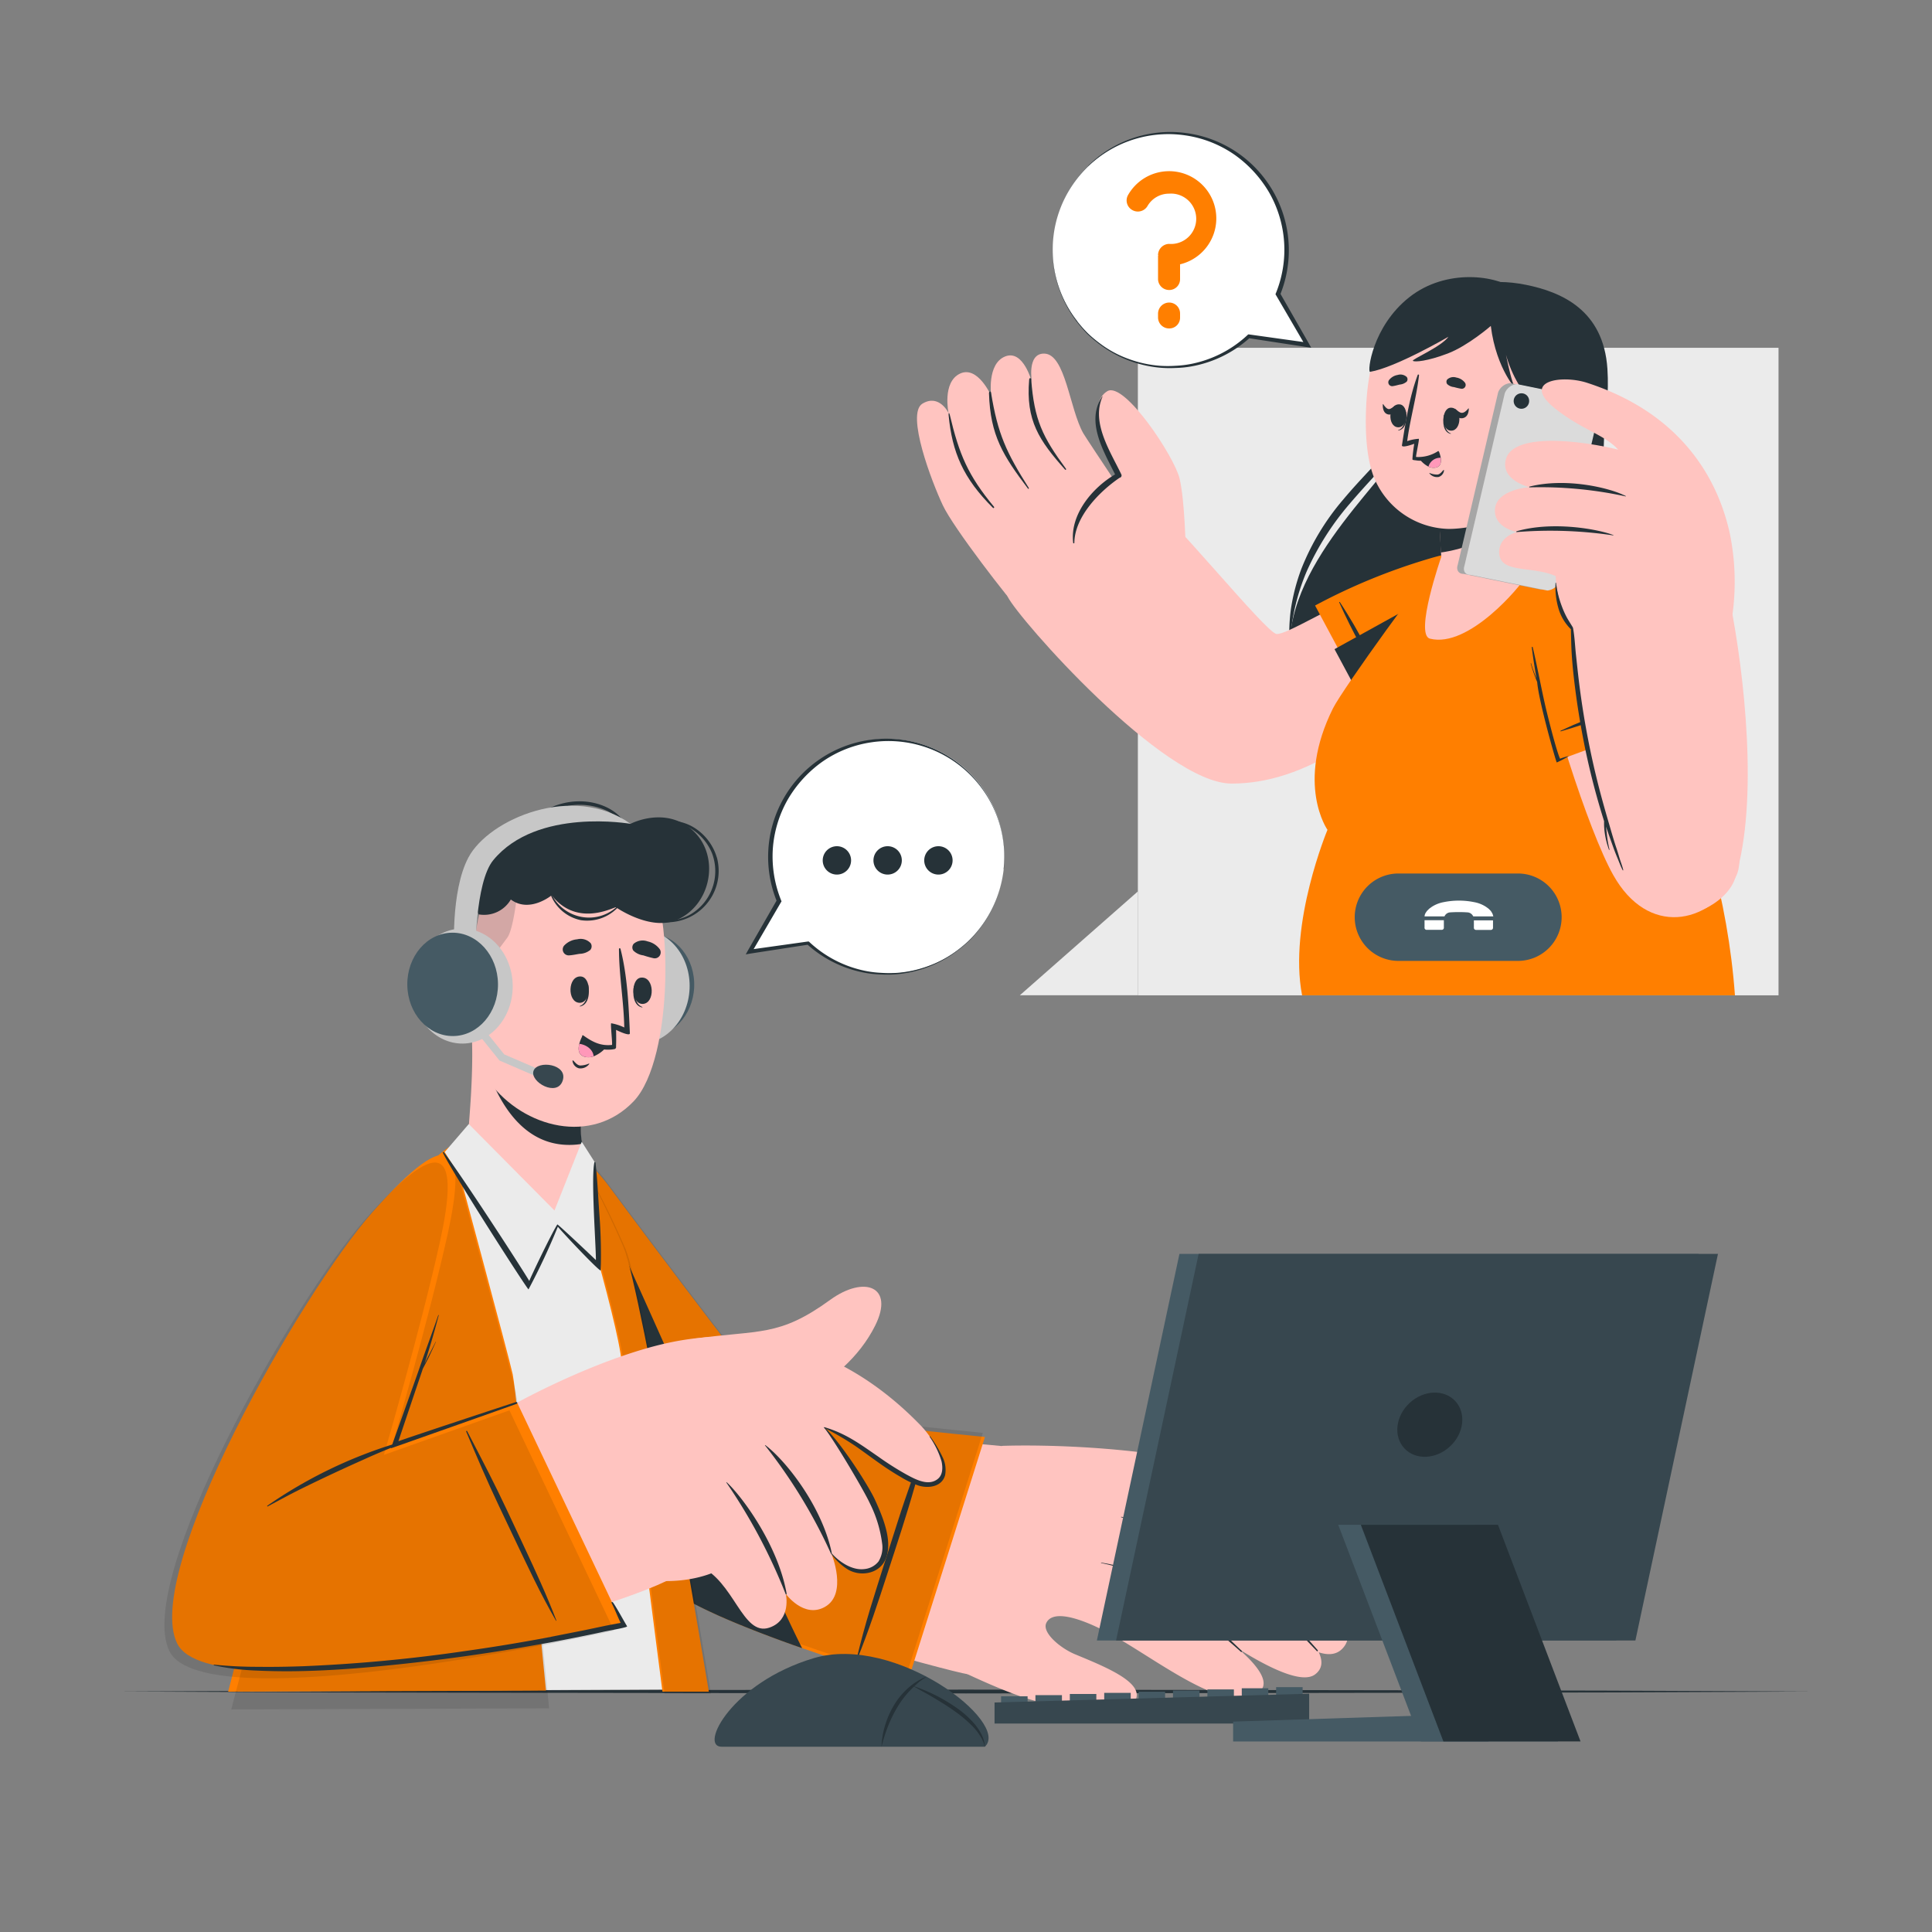 <svg width="500" height="500" xmlns="http://www.w3.org/2000/svg">

 <rect width="100%" height="100%" fill="#808080" stroke="none"/>

 <g>
  <title>Layer 1</title>
  <g id="freepik--Desk--inject-95">
   <polygon id="svg_1" fill="#263238" points="30.76 437.76 85.57 437.52 140.38 437.43 250 437.27 359.62 437.43 414.43 437.52 469.24 437.76 414.43 438.01 359.62 438.1 250 438.26 140.38 438.1 85.57 438.01 30.76 437.76"/>
  </g>
  <g id="freepik--character-2--inject-95">
   <rect id="svg_2" fill="#ebebeb" height="167.58" width="165.8" y="90.01" x="294.48"/>
   <path id="svg_3" fill="#263238" d="m370.71,79.9c5.53,-6.49 15,-8.05 24.16,-6.2s20.13,6.47 21.13,21.79c0.82,12.44 -3,24.57 -3,38.45s15.71,47.69 -9.43,64.19c-22.59,14.82 -68.36,1.21 -69.77,-29.3c-1.11,-24.18 27.57,-46.54 30.59,-56.11s0.26,-25.72 6.32,-32.82z"/>
   <path id="svg_4" fill="#263238" d="m366.58,93.55c-0.17,6.92 -1.17,13.92 -4,20.45a19.66,19.66 0 0 1 -2.85,4.59c-1.11,1.4 -2.29,2.72 -3.47,4c-2.38,2.59 -4.73,5.16 -7,7.83a71.37,71.37 0 0 0 -11.06,17.39a54.68,54.68 0 0 0 -4.39,20a47.21,47.21 0 0 1 0.31,-10.42a51.39,51.39 0 0 1 2.67,-10.16a63.31,63.31 0 0 1 10.92,-18.05c2.27,-2.71 4.68,-5.3 7.08,-7.86s4.83,-5 6.32,-8a44,44 0 0 0 3.47,-9.64a82.54,82.54 0 0 0 2,-10.13z"/>
   <path id="svg_5" fill="#263238" d="m415.37,105.94c-0.17,7.06 -0.62,14.11 -0.43,21.12a86.3,86.3 0 0 0 0.88,10.43c0.52,3.4 1.54,6.8 2.39,10.24s1.61,6.93 2.17,10.45a60.7,60.7 0 0 1 0.68,10.69a37.92,37.92 0 0 1 -2,10.55a26.81,26.81 0 0 1 -5.89,8.94a28.27,28.27 0 0 0 5,-9.24a37.63,37.63 0 0 0 1.38,-10.28a90.46,90.46 0 0 0 -3.26,-20.67c-0.8,-3.43 -1.82,-6.83 -2.31,-10.44a68.13,68.13 0 0 1 -0.54,-10.67a173.22,173.22 0 0 1 1.93,-21.12z"/>
   <path id="svg_6" fill=" rgb(255, 196, 192)" d="m379,165.31c-23,25.32 -41.77,37.48 -60.27,37.48c-17.59,0 -55.17,-42.71 -57.93,-48.34c-2.38,-4.86 28.47,-31.45 33.21,-28.14c8,5.54 33.66,37.61 36.38,37.76s12.74,-6.47 36.87,-17.77c14.66,-6.85 27.74,1.46 11.74,19.01z"/>
   <path id="svg_7" fill=" rgb(255, 196, 192)" d="m264.38,158.66c-3.38,-3.66 -17.57,-21.93 -20.38,-27.89s-9.62,-23.7 -5.27,-26.31s6.75,2.42 6.75,2.42s-1.69,-7.94 2.93,-10.17s8.1,5.72 8.1,5.72s-1.14,-8.28 3.62,-10.18s6.94,6.7 6.94,6.7s-1.4,-7.53 3.18,-7.44c5.51,0.11 6.52,14.28 10.11,20.63c0.81,1.44 18.59,28 18.59,28l-34.57,18.52z"/>
   <path id="svg_8" fill="#263238" d="m266.88,98.22c0.77,10.41 2.91,14.84 9,23.11c0.12,0.16 -0.09,0.37 -0.23,0.22c-6.73,-7.56 -10.21,-12.72 -9.3,-23.32c0.07,-0.52 0.49,-0.51 0.53,-0.01z"/>
   <path id="svg_9" fill="#263238" d="m256.48,101.61c1.74,10.75 4,15.57 9.79,24.7c0.08,0.13 -0.13,0.28 -0.22,0.16c-6.41,-8.49 -9.77,-13.72 -10.1,-24.69c-0.02,-0.5 0.45,-0.67 0.53,-0.17z"/>
   <path id="svg_10" fill="#263238" d="m245.8,107.34c2.44,10.29 4.71,15.68 11.45,23.82c0.16,0.2 -0.11,0.45 -0.28,0.27c-7.68,-7.64 -10.56,-14.35 -11.47,-24c-0.06,-0.64 0.15,-0.74 0.3,-0.09z"/>
   <path id="svg_11" fill=" rgb(255, 196, 192)" d="m306.88,142.68s-0.23,-13.09 -1.6,-18.82s-14.28,-25.19 -18.69,-22.63c-5.63,3.3 -0.37,16 3,21.9c0,0 -13,7.64 -11.23,17.58s28.52,1.97 28.52,1.97z"/>
   <path id="svg_12" fill="#263238" d="m285.34,102.64c-3,6.72 2,14.17 4.85,20.12a0.61,0.61 0 0 1 -0.44,0.89c-5.26,3.57 -11.63,10.12 -11.71,16.82a0.15,0.15 0 0 1 -0.3,0c-0.89,-7.2 4.84,-14.16 10.84,-17.69c-3,-6.07 -7.67,-13.75 -3.3,-20.2a0,0 0 0 1 0.06,0.06z"/>
   <path id="svg_13" fill="#ff7f00" d="m340.34,156.71l18.48,34.48s25.06,-24.33 29.06,-34.48s-0.31,-17.52 -18.14,-12.09a156.07,156.07 0 0 0 -29.4,12.09z"/>
   <path id="svg_14" fill="#263238" d="m362.09,184c-0.91,-1.87 -1.71,-3.8 -2.66,-5.66s-1.9,-3.7 -2.89,-5.52c-2,-3.68 -4,-7.37 -6.08,-11c-1.18,-2 -2.42,-4.06 -3.71,-6c-0.05,-0.09 -0.22,0 -0.17,0.07c3.39,7.59 7.5,14.86 11.6,22.08c1.19,2.09 2.54,4.08 3.78,6.14c0.04,0.05 0.18,-0.04 0.13,-0.11z"/>
   <path id="svg_15" fill="#263238" d="m386.88,156.71c-4,10.15 -29.06,34.48 -29.06,34.48l-12.45,-23.19l41.07,-22.71c2.36,2.46 2.33,6.63 0.44,11.42z"/>
   <path id="svg_16" fill="#ff7f00" d="m343.55,214.76s-10.16,24.32 -6.57,42.82l112.02,0c-3.64,-50.29 -28.71,-93.51 -43.52,-107.5c-11.94,-11.28 -24.51,-10.27 -33.26,-4.5c-2.06,1.37 -24.79,32.78 -27.25,37.75c-9.76,19.61 -1.42,31.43 -1.42,31.43z"/>
   <path id="svg_17" fill=" rgb(255, 196, 192)" d="m373,144.1s-7,20.13 -2.94,21.18c10.1,2.6 23.65,-13.89 24.46,-15.57c0.2,-0.43 1.1,-11.7 1.77,-20.47c0.43,-5.64 0.76,-10.25 0.76,-10.25l-24.92,8.55l0.8,15.45l0.07,1.11z"/>
   <path id="svg_18" fill="#263238" d="m372.09,127.54l0.8,15.45c5.07,-0.71 16.22,-3.46 23.36,-13.75c0.43,-5.64 0.76,-10.25 0.76,-10.25l-3.12,1l-21.8,7.55z"/>
   <path id="svg_19" fill=" rgb(255, 196, 192)" d="m353.53,105.91c-0.3,7.85 0.48,14.2 2.39,18.42a21.41,21.41 0 0 0 18.59,12.54c3,0.11 11.64,-0.68 17.89,-5.44c4.86,-3.7 7.79,-10.37 9.45,-22.1c3.8,-26.82 -8.47,-35.84 -20.56,-36.92s-26.76,6.44 -27.76,33.5z"/>
   <path id="svg_20" fill="#263238" d="m360.46,99.93c0.63,-0.09 1.21,-0.27 1.82,-0.41a3.13,3.13 0 0 0 1.79,-0.77a1,1 0 0 0 0,-1.18a2.4,2.4 0 0 0 -2.36,-0.53a3.52,3.52 0 0 0 -2.19,1.27a1,1 0 0 0 0.94,1.62z"/>
   <path id="svg_21" fill="#263238" d="m378.13,100.6a17.85,17.85 0 0 1 -1.82,-0.42a3,3 0 0 1 -1.78,-0.78a1,1 0 0 1 0,-1.18a2.39,2.39 0 0 1 2.37,-0.51a3.51,3.51 0 0 1 2.2,1.29a1,1 0 0 1 -0.97,1.6z"/>
   <path id="svg_22" fill="#263238" d="m373.71,107.36c0,-0.07 0.14,0.09 0.14,0.17c-0.15,1.83 0,4 1.63,4.66c0,0 0,0.11 0,0.1c-2.04,-0.38 -2.2,-3.22 -1.77,-4.93z"/>
   <path id="svg_23" fill="#263238" d="m375.45,105.51c3,-0.08 2.92,5.87 0.16,5.95s-2.61,-5.88 -0.16,-5.95z"/>
   <path id="svg_24" fill="#263238" d="m376.62,105.84c0.51,0.34 1,0.94 1.64,1s1.28,-0.54 1.76,-1.14c0.05,-0.06 0.1,0 0.1,0.07c0,1.14 -0.44,2.31 -1.67,2.47s-1.9,-0.88 -2.18,-2c-0.05,-0.24 0.14,-0.54 0.35,-0.4z"/>
   <path id="svg_25" fill="#263238" d="m363.86,106.58c0,-0.07 -0.14,0.09 -0.14,0.16c0,1.85 -0.19,4 -1.86,4.58c-0.05,0 -0.05,0.11 0,0.1c2.05,-0.28 2.35,-3.1 2,-4.84z"/>
   <path id="svg_26" fill="#263238" d="m362.22,104.65c-3,-0.23 -3.21,5.72 -0.46,5.93s2.94,-5.73 0.46,-5.93z"/>
   <path id="svg_27" fill="#263238" d="m361,105c-0.48,0.3 -1,0.85 -1.53,0.87s-1.11,-0.65 -1.5,-1.28c0,-0.07 -0.09,0 -0.1,0.06c-0.07,1.14 0.25,2.33 1.34,2.6s1.76,-0.71 2.07,-1.83c0.02,-0.22 -0.13,-0.54 -0.28,-0.42z"/>
   <path id="svg_28" fill="#263238" d="m373.53,121.68c-0.43,0.45 -0.85,1.06 -1.51,1.14a5.13,5.13 0 0 1 -2,-0.39a0.06,0.06 0 0 0 -0.08,0.09a2.5,2.5 0 0 0 2.38,0.92a2,2 0 0 0 1.39,-1.68a0.1,0.1 0 0 0 -0.18,-0.08z"/>
   <path id="svg_29" fill="#263238" d="m366,114.85s-0.44,2.75 -0.46,4.05c0,0.12 0.31,0.18 0.75,0.22c0,0 0,0 0.05,0a6.17,6.17 0 0 0 6,-2.18c0.09,-0.12 -0.07,-0.26 -0.19,-0.18a9.36,9.36 0 0 1 -5.67,1.5c-0.08,-0.37 0.91,-4.68 0.7,-4.7a11.08,11.08 0 0 0 -3,0.61c0.75,-5.75 2.41,-11.33 3.06,-17.06c0,-0.2 -0.27,-0.27 -0.33,-0.09c-2.16,5.72 -3.16,12.32 -4.09,18.23c-0.08,0.75 2.62,-0.18 3.18,-0.4z"/>
   <path id="svg_30" fill="#263238" d="m367.12,118.44a6.82,6.82 0 0 0 2.56,2.32a3.1,3.1 0 0 0 1.84,0.26c1.37,-0.25 1.5,-1.48 1.34,-2.55a7.75,7.75 0 0 0 -0.48,-1.66a8.82,8.82 0 0 1 -5.26,1.63z"/>
   <path id="svg_31" fill="#ff98b9" d="m369.68,120.76a3.1,3.1 0 0 0 1.84,0.26c1.37,-0.25 1.5,-1.48 1.34,-2.55a3.16,3.16 0 0 0 -3.18,2.29z"/>
   <path id="svg_32" fill="#263238" d="m401.36,106.92c-2.95,0.09 -11.32,-7.27 -12.84,-21.41c0,0 2.25,12.6 3.37,14.37s-4.68,-4.15 -6.07,-15.53c0,0 -5.9,5.14 -11.16,7.14s-8.55,2.26 -9,1.9s7.28,-3.58 9.2,-6.24c0,0 -13.73,8 -20.29,9.08c-0.76,0.12 0.52,-11.69 10.13,-19.29s22.82,-5.7 27.56,-1.9c0,0 5.18,0.27 11.42,7.32s0.85,24.46 -2.32,24.56z"/>
   <path id="svg_33" fill=" rgb(255, 196, 192)" d="m397.47,111.24s5.49,-8.73 9.42,-6.81s0.1,14.37 -4.31,16.26a4.57,4.57 0 0 1 -6.25,-2.15l1.14,-7.3z"/>
   <path id="svg_34" fill="#263238" d="m405.7,108c0.08,0 0.09,0.09 0,0.12c-3.09,1.43 -4.6,4.44 -5.62,7.53c0.89,-1.22 2.13,-1.92 3.75,-0.88c0.08,0.05 0,0.19 -0.08,0.17a2.83,2.83 0 0 0 -3,1.14a14.34,14.34 0 0 0 -1.36,2.57c-0.13,0.29 -0.65,0.17 -0.55,-0.16a0.24,0.24 0 0 1 0,-0.08c-0.28,-4.04 2.57,-9.82 6.86,-10.41z"/>
   <path id="svg_35" fill=" rgb(255, 196, 192)" d="m414.15,155.57c11.08,12.79 42.14,59.09 34.94,71.6c-6.91,12 -22.58,15.38 -31.6,-0.74c-6.49,-11.53 -17.4,-45.93 -20.11,-62.43c-2.2,-13.36 6.53,-20.26 16.77,-8.43z"/>
   <path id="svg_36" fill="#ff7f00" d="m403.8,196.56l36.72,-13.49s-20.61,-28.21 -30.1,-33.58s-17.39,-2.13 -14.49,16.28a154.92,154.92 0 0 0 7.87,30.79z"/>
   <path id="svg_37" fill="#263238" d="m434,177.83c-2,0.65 -4,1.17 -6,1.85s-3.92,1.37 -5.86,2.1c-3.93,1.46 -7.85,2.92 -11.74,4.49c-2.18,0.88 -4.36,1.83 -6.49,2.83c-0.1,0 -0.06,0.21 0,0.18c8,-2.3 15.76,-5.36 23.48,-8.41c2.24,-0.89 4.39,-2 6.6,-2.89c0.15,-0.04 0.08,-0.18 0.01,-0.15z"/>
   <path id="svg_38" fill="#263238" d="m405.87,195.7a13.44,13.44 0 0 0 -2.13,0.66c-1,-2.17 -3.37,-11.71 -3.92,-14.16c-1.1,-4.88 -2,-9.81 -3.15,-14.69c0,-0.14 -0.27,-0.1 -0.25,0c0.34,2.71 0.76,5.41 1.23,8.09c-0.5,-1.28 -1,-2.57 -1.39,-3.88a0.06,0.06 0 1 0 -0.11,0a39.75,39.75 0 0 0 1.67,4.78c0.39,5 4.94,20.89 5.07,20.83a30.07,30.07 0 0 0 3,-1.57c0.11,0.03 0.11,-0.07 -0.02,-0.06z"/>
   <path id="svg_39" fill="#a6a6a6" d="m387.71,101.57l-10.45,44.61c-0.45,1.31 0.22,2.36 1.5,2.34l19.95,4.06a3.7,3.7 0 0 0 3.14,-2.42l10.45,-44.61c0.45,-1.31 -0.22,-2.36 -1.5,-2.33l-19.95,-4.07a3.7,3.7 0 0 0 -3.14,2.42z"/>
   <path id="svg_40" fill="#dbdbdb" d="m389.42,101.82l-10.42,44.61c-0.45,1.31 0.22,2.36 1.5,2.34l19.95,4.06a3.7,3.7 0 0 0 3.14,-2.41l10.41,-44.61c0.45,-1.32 -0.22,-2.36 -1.5,-2.34l-19.94,-4.07a3.73,3.73 0 0 0 -3.14,2.42z"/>
   <path id="svg_41" fill="#263238" d="m395.74,103.74a2,2 0 1 1 -1.94,-1.95a1.95,1.95 0 0 1 1.94,1.95z"/>
   <path id="svg_42" fill=" rgb(255, 196, 192)" d="m422.82,230.47c6.49,12 23.67,5.16 26.27,-3.3c6.1,-19.85 2.32,-52.85 -1.32,-71.28c-1.17,-5.93 -41.45,0 -41.21,6.41c0.28,7.75 3.54,44.57 16.26,68.17z"/>
   <path id="svg_43" fill=" rgb(255, 196, 192)" d="m447.32,164.7a62.54,62.54 0 0 0 0.36,-26.62c-2.12,-9.59 -9.05,-29.93 -36.91,-39c-6.61,-2.16 -17.56,-0.55 -8,6.89c6.76,5.29 12.64,6.6 16,10.4c0,0 -13.68,3.7 -15.58,10.4a129.23,129.23 0 0 0 -3.73,17.88a27.37,27.37 0 0 0 3.28,1a26.59,26.59 0 0 0 3.86,16.68l40.72,2.37z"/>
   <path id="svg_44" fill=" rgb(255, 196, 192)" d="m444.19,129.25c-4.14,-3 -13,-9.38 -22.09,-12c-10.08,-3 -30.27,-5.9 -32.37,1.55c-1.54,5.47 6.07,7.28 6.07,7.28s-8.6,0.54 -8.91,5.78c-0.28,4.78 5.69,5.83 5.69,5.83s-5.16,1.22 -4.55,5.88c0.74,5.59 11.45,2.11 17.1,7.13c1.27,1.1 39.06,-21.45 39.06,-21.45z"/>
   <path id="svg_45" fill="#263238" d="m420.76,128.38c-4.36,-2.24 -15.58,-4.77 -24.8,-2.48c-0.21,0 -0.28,0.23 -0.08,0.23a103.58,103.58 0 0 1 24.86,2.34c0.05,0.02 0.07,-0.07 0.02,-0.09z"/>
   <path id="svg_46" fill="#263238" d="m417.5,138.46c-4,-1.54 -15.65,-3.64 -24.91,-1c-0.21,0.06 -0.27,0.25 -0.07,0.24a109.86,109.86 0 0 1 25,0.86a0.05,0.05 0 0 0 -0.02,-0.1z"/>
   <path id="svg_47" fill="#263238" d="m419.14,222.11c-0.3,-1 -0.59,-2 -0.91,-2.91c-0.66,-2 -1.23,-4 -1.81,-6c-1.18,-4 -2.31,-8.06 -3.3,-12.14a214.94,214.94 0 0 1 -4.49,-24.68c-0.28,-2.3 -0.52,-4.6 -0.77,-6.9s-0.33,-4.69 -0.77,-7c0,-0.12 -1.17,-1.88 -1.63,-2.75a23.41,23.41 0 0 1 -1.25,-2.8a25.9,25.9 0 0 1 -1.51,-6.08a0.07,0.07 0 0 0 -0.13,0a19.72,19.72 0 0 0 0.88,7a12.37,12.37 0 0 0 3.1,5c0,0.3 0.07,4 0.19,6.07s0.31,4.14 0.54,6.2c0.47,4.14 1.05,8.27 1.78,12.38a188.11,188.11 0 0 0 5.94,24.57c0,0.13 0.09,0.26 0.13,0.39c0,0.3 0,0.6 0,0.9a18.12,18.12 0 0 0 0.18,2.21a20.86,20.86 0 0 0 1.07,4.27a0.08,0.08 0 1 0 0.15,0a28.43,28.43 0 0 1 -0.72,-4.4l-0.18,-1.52c0.55,1.62 1.13,3.24 1.7,4.85c0.4,1.12 0.81,2.21 1.27,3.3s0.82,2.15 1.36,3.16c0,0.08 0.16,0 0.14,-0.06c-0.25,-1.07 -0.65,-2.05 -0.96,-3.06z"/>
   <polygon id="svg_48" fill="#ebebeb" points="294.48 257.58 294.48 230.7 263.93 257.58 294.48 257.58"/>
  </g>
  <g id="freepik--character-1--inject-95">
   <path id="svg_49" fill=" rgb(255, 196, 192)" d="m137.47,314.57c8.8,38.29 27,84.19 34.77,91.64c9.83,9.42 74.86,26.7 78.1,27.05c8,0.81 24.13,-57 15.57,-58.25c-13,-1.88 -60.36,-4.45 -63.19,-7.36s-22.93,-28.25 -43.47,-56.72c-14.18,-19.67 -27.25,-20.12 -21.78,3.64z"/>
   <path id="svg_50" fill=" rgb(255, 196, 192)" d="m243.9,430.14c0.95,0.48 14.54,7.32 22.94,9.75c6.27,1.82 24.45,6.57 27.14,-0.14c1.84,-4.56 -8.53,-8.61 -15.79,-11.64c-3.83,-1.6 -8.55,-5.6 -7.42,-8.06c2,-4.3 11.83,0 18.31,3.78c12.53,7.28 29.22,20.39 36.87,14c2.89,-2.4 -0.47,-6.78 -5.38,-11.07c8,5 16.48,9.1 19.79,6.56c1.91,-1.45 2,-3.44 0.94,-5.7c2.46,0.8 4.63,0.64 6.15,-1c2.59,-2.72 1.33,-6.72 -1.51,-10.83a3.08,3.08 0 0 0 2.36,-1.54c5.49,-8.37 -22,-32.4 -31.49,-34.65c-27.95,-6.65 -57.41,-5.41 -57.41,-5.41c-10.98,8.81 -15.53,55.93 -15.5,55.95z"/>
   <path id="svg_51" fill="#263238" d="m285,404.41a47.46,47.46 0 0 1 18.65,7.17c7.09,4.68 11.79,10.16 17.73,15.67a0.17,0.17 0 0 1 -0.22,0.25c-2.83,-2.62 -14.57,-12.48 -17.6,-14.72a45.26,45.26 0 0 0 -18.56,-8.26c-0.09,-0.01 -0.07,-0.13 0,-0.11z"/>
   <path id="svg_52" fill="#263238" d="m290.21,392.54c7.35,2 14.88,4 21.7,7.52c7.46,3.8 13.3,10 19,16q5.18,5.37 10.11,11c0.13,0.16 -0.08,0.41 -0.22,0.25q-8.74,-9.24 -18,-18a59.82,59.82 0 0 0 -19.8,-12.48c-4.2,-1.61 -8.52,-2.88 -12.84,-4.16c-0.06,-0.02 -0.03,-0.15 0.05,-0.13z"/>
   <path id="svg_53" fill="#263238" d="m298.06,382.17c7.14,1.47 13.37,2.72 19.69,6.54c8.37,5.07 16.45,13.6 19.28,16.63c3.13,3.34 6.15,6.78 9.11,10.27c0.12,0.14 -0.12,0.36 -0.25,0.22a237,237 0 0 0 -21.77,-21.57a47.42,47.42 0 0 0 -12.18,-7.92a84.61,84.61 0 0 0 -13.89,-4.12s-0.05,-0.06 0.01,-0.05z"/>
   <path id="svg_54" fill="#ff7f00" d="m254.9,371.89l-20,63.36s-54.15,-15.46 -64,-26.13s-28.16,-65.77 -33.53,-92.48s8.13,-26 20.54,-9.21s43.31,57.65 45,58.54s51.99,5.92 51.99,5.92z"/>
   <path id="svg_55" opacity="0.1" d="m254.368,370.826l-20,63.36s-54.15,-15.46 -64,-26.13s-28.16,-65.77 -33.53,-92.48s8.13,-26 20.54,-9.21s43.31,57.65 45,58.54s51.99,5.92 51.99,5.92z"/>
   <path id="svg_56" fill="#263238" d="m229.7,407.1c2.43,-7.47 4.91,-14.92 7.05,-22.48c1.22,-4.29 2.46,-8.59 3.64,-12.89c0.05,-0.17 -0.22,-0.26 -0.28,-0.1c-2.73,7.4 -5.45,14.83 -7.84,22.35s-4.82,15 -7.1,22.47c-1.29,4.28 -2.46,8.58 -3.49,12.93c0,0.08 0.12,0.13 0.15,0.05c2.98,-7.31 5.43,-14.81 7.87,-22.33z"/>
   <path id="svg_57" fill="#263238" d="m207.59,426.54l-2.4,-0.84c-4.51,-1.61 -9.11,-3.34 -13.44,-5.11c-0.56,-0.22 -1.11,-0.45 -1.65,-0.68c-0.87,-0.36 -1.74,-0.73 -2.58,-1.1l-1.26,-0.55l-0.45,-0.2l-1.3,-0.6c-1.72,-0.79 -3.35,-1.58 -4.87,-2.38l-1,-0.56a37.67,37.67 0 0 1 -6.68,-4.39c-0.19,-0.17 -0.38,-0.34 -0.55,-0.51s-0.35,-0.34 -0.5,-0.5c-9.9,-10.67 -28.16,-65.77 -33.53,-92.48l-0.18,-0.92l0,-0.2c-0.36,-2 -0.68,-4.54 -0.94,-7.26l0,0c-0.75,-13.29 5.54,-15.46 13.31,-9.62c19.37,41.57 49.04,110.26 58.02,127.9z"/>
   <path id="svg_58" fill="#ebebeb" d="m179.5,437.18l-118,0.62c0.1,-2.54 16.9,-76.84 30.26,-104.26c17.13,-35.16 26,-38 31.23,-39.88c6.75,-2.42 18.77,-1.22 21.62,0.13c3.24,1.51 13.54,19.49 17.23,32.68c7.38,26.53 19.32,109.09 17.66,110.71z"/>
   <path id="svg_59" fill="#ff7f00" d="m116.94,296.44s15,55.55 15.75,59.24c1.13,5.36 8.61,81.84 8.61,81.84l-82.25,0.28s17.95,-70.8 31.31,-101.8c14.58,-34 26.58,-39.56 26.58,-39.56z"/>
   <g id="svg_60" opacity="0.1">
    <path id="svg_61" d="m117.749,301.036s15,55.55 15.75,59.24c1.13,5.36 8.61,81.84 8.61,81.84l-82.25,0.28s17.95,-70.8 31.31,-101.8c14.58,-34 26.58,-39.56 26.58,-39.56z"/>
   </g>
   <path id="svg_62" fill="#ff7f00" d="m145.69,294.65c0.44,1.77 14.27,46.9 15.23,58.15c1.07,12.48 10.53,85 10.53,85l12,0s-17.37,-104.19 -22.14,-115.2c-9.76,-22.47 -15.62,-27.95 -15.62,-27.95z"/>
   <path id="svg_63" opacity="0.1" d="m146.222,295.182c0.44,1.77 14.27,46.9 15.23,58.15c1.07,12.48 10.53,85 10.53,85l12,0s-17.37,-104.19 -22.14,-115.2c-9.76,-22.47 -15.62,-27.95 -15.62,-27.95z"/>
   <path id="svg_64" fill=" rgb(255, 196, 192)" d="m101.41,309.43c-19.76,21.17 -67.8,101.49 -52.56,116.14s99.85,-5.07 123.61,-16.4c7.07,-3.36 -19.79,-47.44 -28.1,-48.47c-6.92,-0.85 -42.28,15.32 -43.31,13.29c-1.15,-2.3 4.47,-19.27 13,-50c9.79,-35.42 -3.9,-23.92 -12.64,-14.56z"/>
   <path id="svg_65" fill=" rgb(255, 196, 192)" d="m179.48,346.48c17.18,-2.4 22,-0.37 35.39,-10.09c8.81,-6.38 16.67,-3.49 11.64,6.64c-8.22,16.58 -29.74,24.32 -38,24.86l-9.03,-21.41z"/>
   <path id="svg_66" fill=" rgb(255, 196, 192)" d="m133.84,363s19.31,-10.72 37.37,-15.08c12.48,-3 40.38,-6.55 67.08,21c6.33,6.53 10.72,20.33 -3.49,13.42c-10.1,-4.91 -15,-11.07 -21.41,-12.86c0,0 3.5,18.21 -3.29,24.3a167.87,167.87 0 0 1 -18.87,14.64a34.48,34.48 0 0 1 -3.06,-3.28s-6.88,5.09 -19.82,3.85l-34.51,-45.99z"/>
   <path id="svg_67" fill=" rgb(255, 196, 192)" d="m183.59,347c6,3.11 18.51,9.92 26.83,19.06c9.25,10.16 24.32,32.2 16.75,39c-5.54,4.95 -12,-3 -12,-3s4.31,10.43 -1.68,13.8c-5.45,3.08 -10.11,-3.34 -10.11,-3.34s1.53,6.77 -4.3,8.72c-7,2.34 -9.06,-12.24 -18.21,-16c-2.09,-0.9 2.72,-58.24 2.72,-58.24z"/>
   <path id="svg_68" fill="#263238" d="m198.07,374c5.13,3.85 14.55,15.58 17.15,27.73c0.06,0.28 -0.11,0.47 -0.22,0.23a134.87,134.87 0 0 0 -17,-27.87c-0.08,-0.09 0,-0.09 0.07,-0.09z"/>
   <path id="svg_69" fill="#263238" d="m188.09,383.63c4.09,3.78 13.26,16.3 15.47,28.71c0.05,0.28 -0.14,0.46 -0.23,0.21a144.57,144.57 0 0 0 -15.33,-28.84c-0.06,-0.06 0,-0.13 0.09,-0.08z"/>
   <path id="svg_70" fill="#263238" d="m213.39,369.36c5.6,1.65 9.24,4.4 14,7.68a76.93,76.93 0 0 0 7.21,4.57c2.28,1.23 5.65,3.09 8.07,1.16c1.36,-1.07 1.34,-3 1,-4.57a22.47,22.47 0 0 0 -3.08,-6.37c0,-0.08 0.07,-0.17 0.13,-0.1a32.51,32.51 0 0 1 3.36,5.68a7.46,7.46 0 0 1 0.51,4.37c-0.83,3.08 -4.47,3.49 -7,2.64a24.8,24.8 0 0 1 -4.4,-2.13c-1.36,-0.78 -2.68,-1.62 -4,-2.5c-2.66,-1.8 -5.21,-3.75 -7.85,-5.58a72.64,72.64 0 0 0 -8,-4.66a0.1,0.1 0 0 1 0.05,-0.19z"/>
   <path id="svg_71" fill="#263238" d="m225.12,389.06c-1.45,-3.19 -9.3,-16.49 -11.84,-19.57a0.08,0.08 0 0 1 0.11,-0.11c4.37,4.14 11.38,15.13 13,18.65s3.48,7.93 3.48,11.8c0,5.85 -3.88,7 -5.31,7.25a7.56,7.56 0 0 1 -5,-0.82a15.22,15.22 0 0 1 -4.52,-4.24c-0.06,-0.08 0.05,-0.19 0.12,-0.11c2,2.31 5.4,4.58 8.57,4.16a5.28,5.28 0 0 0 3.62,-1.95a6.91,6.91 0 0 0 0.94,-4.71a32.34,32.34 0 0 0 -3.17,-10.35z"/>
   <path id="svg_72" fill="#ff7f00" d="m133.84,363l27.08,57s-105.92,23.78 -115.06,5.34s32,-90.6 50.53,-111.62c21.49,-24.36 24.23,-16.07 19.5,5.52c-5,22.6 -14.53,55.28 -14.53,55.28l32.48,-11.52z"/>
   <path id="svg_73" opacity="0.1" d="m131.84,365l27.08,57s-105.92,23.78 -115.06,5.34s32,-90.6 50.53,-111.62c21.49,-24.36 24.23,-16.07 19.5,5.52c-5,22.6 -14.53,55.28 -14.53,55.28l32.48,-11.52z"/>
   <path id="svg_74" fill="#263238" d="m69.17,389.69a119.49,119.49 0 0 1 31.83,-15.69c3.21,-1 6.45,-1.95 9.69,-2.88c0.1,0 0.14,0.13 0,0.16a152.63,152.63 0 0 0 -16.59,6.46q-8.09,3.6 -16,7.49c-3,1.47 -5.92,3.08 -8.86,4.65a0.12,0.12 0 0 1 -0.07,-0.19z"/>
   <path id="svg_75" fill="#263238" d="m133.56,362.85c-0.53,0.14 -29.5,9.71 -30.45,10.15c0.12,-0.44 5.32,-15.84 6.1,-18.1c0.07,-0.22 0.14,-0.45 0.22,-0.67c0.52,-1 1.06,-2 1.55,-3c0.62,-1.31 1.24,-2.64 1.85,-4a0,0 0 0 0 -0.06,0l-2,3.87c-0.31,0.59 -0.6,1.2 -0.89,1.81c0.51,-1.59 1,-3.19 1.49,-4.8c0.78,-2.55 1.48,-5.13 2.17,-7.71c0,-0.09 -0.1,-0.11 -0.13,0c-1.54,4.49 -3.22,8.93 -4.77,13.42s-7.51,21 -7.46,21s31.9,-11.26 32.52,-11.51a0.21,0.21 0 0 0 -0.14,-0.46z"/>
   <path id="svg_76" fill="#263238" d="m135.51,400c-3,-6.35 -5.91,-12.74 -9.12,-19c-1.83,-3.55 -3.64,-7.11 -5.5,-10.64c-0.07,-0.13 -0.31,0 -0.25,0.11c2.74,6.5 5.5,13 8.54,19.39s6,12.7 9.09,19q2.64,5.37 5.61,10.57c0,0.07 0.16,0 0.13,0c-2.52,-6.62 -5.49,-13.01 -8.5,-19.43z"/>
   <path id="svg_77" fill="#263238" d="m162.29,420.88c-1.06,-1.76 -2.4,-4.28 -3.53,-6c-0.3,-0.45 -0.65,-0.36 -0.41,0.11c0.81,1.6 1.48,3.39 2.27,5c-1.48,0.3 -3,0.56 -4.46,0.87c-1.72,0.36 -3.43,0.73 -5.15,1.08q-5.06,1 -10.12,2q-10.26,1.91 -20.6,3.36a403.92,403.92 0 0 1 -41.66,3.91c-3.9,0.14 -7.81,0.21 -11.71,0.16a112.81,112.81 0 0 1 -11.52,-0.56c-0.11,0 -0.13,0.17 0,0.19a63.91,63.91 0 0 0 10,1.3c3.53,0.17 7.07,0.25 10.61,0.21c7,-0.08 14.07,-0.54 21.08,-1.18c13.9,-1.28 27.76,-3.16 41.5,-5.59q5.78,-1 11.53,-2.17c1.94,-0.39 3.87,-0.78 5.8,-1.21s6.55,-1.18 6.37,-1.48z"/>
   <path id="svg_78" fill=" rgb(255, 196, 192)" d="m145.71,315.38c-7,1.93 -19.53,-8.42 -24.65,-17c-0.35,-0.59 0.34,-6.95 0.81,-14.72c0.27,-4.71 0.45,-10 0.27,-14.78c0,-1 30.43,6.22 30.43,6.22s-2.6,10.18 -2.24,18.56a11,11 0 0 0 0.28,2a2.29,2.29 0 0 1 0.06,0.32c0.75,3.71 1.81,17.53 -4.96,19.4z"/>
   <path id="svg_79" fill="#263238" d="m124,269c1.7,8.08 7.48,27.53 23.58,27.3a19.14,19.14 0 0 0 3.08,-0.28a1.44,1.44 0 0 0 0,-0.33a13,13 0 0 1 -0.29,-2c-0.35,-8.39 2.24,-18.58 2.24,-18.58s-22.02,-5.2 -28.61,-6.11z"/>
   <path id="svg_80" fill="#455a64" d="m156.2,254.45c-0.34,7.38 4.64,13.6 11.12,13.9s12,-5.46 12.33,-12.84s-4.65,-13.6 -11.12,-13.89s-12,5.45 -12.33,12.83z"/>
   <ellipse id="svg_81" transform="rotate(-87.41 -97.14 409.04)" fill="#c7c7c7" ry="13.06" rx="14.88" cy="664.38" cx="68.28"/>
   <path id="svg_82" fill=" rgb(255, 196, 192)" d="m126.11,230.59c-5.24,9.88 -5.57,41.29 0.59,49.51c8.93,11.9 26.48,16.27 37.3,4.9c10.53,-11.06 10.23,-52 3.08,-59.77c-10.51,-11.47 -33.23,-9.23 -40.97,5.36z"/>
   <path id="svg_83" fill="#263238" d="m152.23,254.87c0,-0.08 -0.17,0.11 -0.16,0.2c0.11,2.11 -0.11,4.55 -2,5.29c-0.06,0 -0.05,0.13 0,0.12c2.34,-0.38 2.6,-3.62 2.16,-5.61z"/>
   <path id="svg_84" fill="#263238" d="m150.29,252.71c-3.41,-0.18 -3.52,6.65 -0.37,6.81s3.23,-6.66 0.37,-6.81z"/>
   <path id="svg_85" fill="#263238" d="m164.07,255.13c0,-0.08 0.16,0.11 0.16,0.19c-0.1,2.12 0.14,4.56 2,5.29c0.06,0 0,0.13 0,0.12c-2.31,-0.37 -2.6,-3.61 -2.16,-5.6z"/>
   <path id="svg_86" fill="#263238" d="m166,253c3.4,-0.21 3.56,6.62 0.4,6.81s-3.26,-6.69 -0.4,-6.81z"/>
   <path id="svg_87" fill="#263238" d="m147.23,247.25c1,-0.05 1.83,-0.26 2.78,-0.4a4.52,4.52 0 0 0 2.75,-1a1.44,1.44 0 0 0 0.1,-1.76a3.57,3.57 0 0 0 -3.47,-1a5.22,5.22 0 0 0 -3.41,1.65a1.54,1.54 0 0 0 1.25,2.51z"/>
   <path id="svg_88" fill="#263238" d="m169.21,248a25.76,25.76 0 0 1 -2.7,-0.75a4.51,4.51 0 0 1 -2.61,-1.25a1.44,1.44 0 0 1 0.11,-1.76a3.6,3.6 0 0 1 3.58,-0.61a5.27,5.27 0 0 1 3.18,2.06a1.54,1.54 0 0 1 -1.56,2.31z"/>
   <path id="svg_89" fill="#263238" d="m148.37,274.48c0.5,0.5 1,1.19 1.76,1.27a5.68,5.68 0 0 0 2.28,-0.5a0.08,0.08 0 0 1 0.09,0.11a2.83,2.83 0 0 1 -2.7,1.11a2.27,2.27 0 0 1 -1.64,-1.9c-0.03,-0.12 0.13,-0.17 0.21,-0.09z"/>
   <path id="svg_90" fill="#263238" d="m150.7,268.18a7.19,7.19 0 0 0 4.75,3.28a9,9 0 0 0 2.59,0.17a4,4 0 0 0 0.5,-0.05l0.46,-0.07a0.53,0.53 0 0 0 0.44,-0.46l0,0a1.62,1.62 0 0 0 0,-0.22l0,0l0,-0.19c0.07,-1.63 0,-4.11 0,-4.11c0.59,0.31 3.61,1.73 3.57,0.88c-0.3,-7.06 -0.64,-14.9 -2.43,-21.85a0.2,0.2 0 0 0 -0.39,0c0,6.79 1.24,13.53 1.37,20.35a12.86,12.86 0 0 0 -3.38,-1.09c-0.23,0.07 0.31,4.79 0.22,5.52a0.45,0.45 0 0 1 0,0.08c-2.75,0.3 -4.8,-0.56 -7.42,-2.44c-0.24,-0.11 -0.41,0.02 -0.28,0.2z"/>
   <path id="svg_91" fill="#263238" d="m157.09,270.78a8.49,8.49 0 0 1 -3.46,2.6a3.87,3.87 0 0 1 -2.34,0.11c-1.68,-0.48 -1.7,-2 -1.37,-3.35a9.21,9.21 0 0 1 0.79,-2a11.08,11.08 0 0 0 6.38,2.64z"/>
   <path id="svg_92" fill="#ff98b9" d="m153.63,273.38a3.87,3.87 0 0 1 -2.34,0.11c-1.68,-0.48 -1.7,-2 -1.37,-3.35c1.81,0.22 3.58,1.48 3.71,3.24z"/>
   <path id="svg_93" opacity="0.2" fill="#263238" d="m122.18,252.77c2.06,-0.33 7,-7.3 9.09,-10.07s3.3,-17.62 3.49,-21a22.25,22.25 0 0 0 -8.66,8.86c-2.34,4.44 -3.69,13.17 -3.92,22.21z"/>
   <path id="svg_94" fill="#263238" d="m160.31,234a10.64,10.64 0 0 1 -9.82,3.29a10.84,10.84 0 0 1 -8.14,-6.73c0,-0.11 -0.2,-0.05 -0.16,0.05a10.72,10.72 0 0 0 8.13,7.53a10.94,10.94 0 0 0 10.19,-4a0.13,0.13 0 0 0 -0.2,-0.14z"/>
   <path id="svg_95" fill="#263238" d="m150.15,207.38c-6.17,-0.06 -11.93,3.17 -14.32,7.29a11.94,11.94 0 0 0 -1.4,7.74c0,0.11 0.23,0.09 0.22,0a13.09,13.09 0 0 1 6.55,-11.63a16.89,16.89 0 0 1 15,-1.32a10.6,10.6 0 0 1 5.58,4.78c0.12,0.23 0.58,0.1 0.49,-0.13c-1.56,-3.92 -6.55,-6.68 -12.12,-6.73z"/>
   <path id="svg_96" fill="#263238" d="m185.5,221.87a13.63,13.63 0 0 0 -5.56,-7.49c-3.71,-2.46 -8,-2.25 -12.24,-1.95a0.09,0.09 0 0 0 0,0.18c3.62,-0.24 7.31,-0.28 10.57,1.53a13.34,13.34 0 0 1 6,6.69a13,13 0 0 1 -5.9,16a13.24,13.24 0 0 1 -10.46,0.73c-0.14,-0.05 -0.24,0.14 -0.11,0.2a13.31,13.31 0 0 0 17.72,-15.89l-0.02,0z"/>
   <path id="svg_97" fill="#263238" d="m123.88,236.64s-5.46,-11.23 -0.34,-17.43c2.9,-3.51 12.08,-2.71 12.08,-2.71s3.15,-5.17 10.83,-6.64s16.74,3.34 16.74,3.34s7.46,-3.91 14.16,0.25c9.35,5.8 7.63,20.29 -2.15,24.61c-6.86,3 -15.8,-3.26 -15.8,-3.26c-0.89,0.09 -10.11,5.19 -16.63,-3.1c0,0 -5.72,4.72 -10.57,1.09a8,8 0 0 1 -8.32,3.85z"/>
   <path id="svg_98" fill=" rgb(255, 196, 192)" d="m127.81,256.57s-5.19,-11 -10.08,-9.36s-2.18,16.86 2.72,19.72a5.42,5.42 0 0 0 7.65,-1.63l-0.29,-8.73z"/>
   <path id="svg_99" fill="#263238" d="m118.61,251.54c-0.08,0 -0.12,0.1 0,0.14c3.42,2.12 4.77,5.87 5.51,9.64c-0.85,-1.55 -2.22,-2.55 -4.26,-1.57a0.12,0.12 0 0 0 0.06,0.22a3.35,3.35 0 0 1 3.42,1.77a16.43,16.43 0 0 1 1.22,3.22c0.12,0.36 0.74,0.28 0.68,-0.12a0.29,0.29 0 0 0 0,-0.09c0.84,-4.67 -1.67,-11.86 -6.63,-13.21z"/>
   <polygon id="svg_100" fill="#c7c7c7" points="139.12 278.72 129.27 274.47 121.35 264.61 122.87 263.38 130.49 272.87 139.9 276.93 139.12 278.72"/>
   <path id="svg_101" fill="#37474f" d="m138.07,277.15c1,-2.87 9,-1.81 7.55,2.53s-8.52,0.32 -7.55,-2.53z"/>
   <path id="svg_102" fill="#c7c7c7" d="m117.58,246.91s-1.07,-16.13 3.65,-25c5.26,-9.91 27.06,-19.34 42,-8.69c0,0 -24.27,-4.34 -35.58,9.4c-4.76,5.78 -4.64,24.74 -4.64,24.74l-5.43,-0.45z"/>
   <ellipse id="svg_103" transform="rotate(-0.57 -2.53 1.2)" fill="#c7c7c7" ry="14.88" rx="13.06" cy="256.4" cx="117.1"/>
   <path id="svg_104" fill="#455a64" d="m128.88,254.64c0.07,7.39 -5.12,13.43 -11.6,13.49s-11.8,-5.87 -11.87,-13.26s5.12,-13.43 11.6,-13.49s11.8,5.87 11.87,13.26z"/>
   <path id="svg_105" fill="#ebebeb" d="m150.55,295.48l-7.05,17.8l-22.18,-22.38l-6.22,7.24s21.75,35.61 21.88,34l7.25,-15.35l10.62,10.61l-1,-26.74l-3.3,-5.18z"/>
   <path id="svg_106" fill="#263238" d="m155.11,314.15c-0.31,-4.41 -0.49,-8.86 -1,-13.25c0,-0.15 -0.26,-0.22 -0.3,0c-0.86,4.27 0.41,21.12 0.41,25.17l-0.05,0c-0.44,-0.46 -9.84,-9.33 -9.93,-9.19c-1.57,2.44 -6.9,13.61 -7.26,14.63c-3.44,-5.66 -18,-27.95 -22.1,-33.3a0.15,0.15 0 0 0 -0.26,0.15c3,6 21.9,35.41 22.16,35.33a174.62,174.62 0 0 0 7.59,-16.22c1.59,1.93 11.07,11.95 11.1,11.29a138,138 0 0 0 -0.36,-14.61z"/>
  </g>
  <g id="freepik--call-button--inject-95">
   <path id="svg_107" fill="#455a64" d="m392.84,248.68l-30.93,0a11.32,11.32 0 0 1 -11.31,-11.31l0,0a11.31,11.31 0 0 1 11.31,-11.31l30.93,0a11.31,11.31 0 0 1 11.31,11.31l0,0a11.31,11.31 0 0 1 -11.31,11.31z"/>
   <g id="freepik--IaQ7Yo--inject-95">
    <path id="svg_108" fill="#fff" d="m368.67,237.17a2,2 0 0 1 0.34,-1l0.28,-0.41l0.59,-0.59l0.69,-0.5a8.56,8.56 0 0 1 3.12,-1.21a19.82,19.82 0 0 1 7.75,0a8.34,8.34 0 0 1 3.08,1.19c0.24,0.16 0.48,0.34 0.71,0.51l0.58,0.58a7.74,7.74 0 0 1 0.42,0.68a5.34,5.34 0 0 1 0.24,0.74l-5.07,0a0.18,0.18 0 0 1 -0.19,-0.11a1.72,1.72 0 0 0 -1.45,-0.93a34.47,34.47 0 0 0 -4.43,0a1.7,1.7 0 0 0 -1.44,0.92c0,0.07 -0.07,0.12 -0.17,0.12l-5.05,0l0,0.01z"/>
    <path id="svg_109" fill="#fff" d="m368.67,240l0,-1.85l5,0c0,0.11 0,0.23 0,0.36l0,1.49a0.56,0.56 0 0 1 -0.64,0.64l-3.73,0a0.55,0.55 0 0 1 -0.63,-0.64z"/>
    <path id="svg_110" fill="#fff" d="m381.44,240.06c0,-0.63 0,-1.26 0,-1.88l4.95,0l0,0.11c0,0.58 0,1.17 0,1.75a0.56,0.56 0 0 1 -0.62,0.62l-3.77,0a0.54,0.54 0 0 1 -0.56,-0.6z"/>
   </g>
  </g>
  <g id="freepik--Device--inject-95">
   <rect id="svg_111" fill="#455a64" height="4.48" width="6.86" y="439" x="259.08"/>
   <rect id="svg_112" fill="#455a64" height="4.48" width="6.86" y="438.7" x="267.97"/>
   <rect id="svg_113" fill="#455a64" height="4.48" width="6.86" y="438.4" x="276.87"/>
   <rect id="svg_114" fill="#455a64" height="4.48" width="6.86" y="438.11" x="285.77"/>
   <rect id="svg_115" fill="#455a64" height="4.48" width="6.86" y="437.81" x="294.67"/>
   <rect id="svg_116" fill="#455a64" height="4.48" width="6.86" y="437.52" x="303.57"/>
   <rect id="svg_117" fill="#455a64" height="4.48" width="6.86" y="437.22" x="312.47"/>
   <rect id="svg_118" fill="#455a64" height="4.48" width="6.86" y="436.92" x="321.37"/>
   <rect id="svg_119" fill="#455a64" height="4.48" width="6.86" y="436.63" x="330.26"/>
   <polygon id="svg_120" fill="#37474f" points="338.81 446.05 257.39 446.05 257.39 440.6 338.81 438.33 338.81 446.05"/>
   <polygon id="svg_121" fill="#455a64" points="418.27 424.56 283.87 424.56 305.24 324.5 439.64 324.5 418.27 424.56"/>
   <polygon id="svg_122" fill="#37474f" points="423.24 424.56 288.84 424.56 310.21 324.5 444.61 324.5 423.24 424.56"/>
   <ellipse id="svg_123" transform="rotate(-42.74 -151.98 349.03)" fill="#263238" ry="7.68" rx="8.99" cy="717.76" cx="218.05"/>
   <polygon id="svg_124" fill="#455a64" points="385.23 450.69 319.13 450.69 319.13 445.55 385.23 443.42 385.23 450.69"/>
   <polygon id="svg_125" fill="#455a64" points="403.2 450.68 367.71 450.68 346.33 394.61 381.82 394.61 403.2 450.68"/>
   <polygon id="svg_126" fill="#263238" points="409.04 450.68 373.55 450.68 352.18 394.61 387.67 394.61 409.04 450.68"/>
   <path id="svg_127" fill="#37474f" d="m254.88,452.05l-68.15,0c-5.81,0 2.6,-16.56 23.83,-22.91s51.02,16.7 44.32,22.91z"/>
   <path id="svg_128" fill="#263238" d="m228.14,452.05a20.68,20.68 0 0 1 0.93,-5.56a23.3,23.3 0 0 1 2.29,-5.19a18.88,18.88 0 0 1 3.62,-4.39a16,16 0 0 1 4.79,-3c-0.73,0.6 -1.56,1 -2.23,1.67l-1,0.89l-1,1a23.74,23.74 0 0 0 -3.3,4.35a32.65,32.65 0 0 0 -2.42,4.93a41.28,41.28 0 0 0 -1.68,5.3z"/>
   <path id="svg_129" fill="#263238" d="m236.21,436.29a43.79,43.79 0 0 1 11.37,5.71a24.52,24.52 0 0 1 4.75,4.3a14.59,14.59 0 0 1 1.75,2.71a7.86,7.86 0 0 1 0.8,3.09a8.89,8.89 0 0 0 -1.23,-2.86a14.34,14.34 0 0 0 -1.9,-2.43a33.75,33.75 0 0 0 -4.75,-4c-1.69,-1.22 -3.48,-2.31 -5.27,-3.39c-0.9,-0.54 -1.82,-1.06 -2.74,-1.56s-1.85,-1.06 -2.78,-1.57z"/>
  </g>
  <g id="freepik--speech-bubbles--inject-95">
   <path id="svg_130" fill="#fff" d="m259.76,224.89a30.27,30.27 0 0 1 -50.59,19.11l-15.17,2.26l7.58,-13.09a30,30 0 0 1 -2.08,-14.58a30.28,30.28 0 1 1 60.23,6.3l0.03,0z"/>
   <path id="svg_131" fill="#263238" d="m259.76,224.89a30.43,30.43 0 0 1 -6.11,15.35a34.28,34.28 0 0 1 -2.74,3.16a35.69,35.69 0 0 1 -3.2,2.7a29.53,29.53 0 0 1 -7.3,4.07a30.1,30.1 0 0 1 -8.15,1.94a28.19,28.19 0 0 1 -4.21,0.08a26.69,26.69 0 0 1 -4.19,-0.43a30.6,30.6 0 0 1 -15,-7.4l0.36,0.11l-15.13,2.33l-1.09,0.2l0.55,-1l7.54,-13.13l0,0.52a30.58,30.58 0 1 1 58.7,-8.5l-0.03,0zm0,0a30,30 0 0 0 -34.33,-32.77a29.75,29.75 0 0 0 -12.51,4.94a31.35,31.35 0 0 0 -9.06,9.88a30,30 0 0 0 -3.86,12.82a30.36,30.36 0 0 0 2.15,13.24l0.11,0.27l-0.15,0.24l-7.62,13.07l-0.54,-0.8l15.16,-2.12l0.21,0l0.15,0.14a29.85,29.85 0 0 0 14.5,7.47a26.83,26.83 0 0 0 4.11,0.5a30.11,30.11 0 0 0 4.14,0a29.6,29.6 0 0 0 8.09,-1.78a28.3,28.3 0 0 0 7.3,-3.93a37.09,37.09 0 0 0 3.2,-2.67a34,34 0 0 0 2.75,-3.13a30.39,30.39 0 0 0 6.2,-15.37z"/>
   <path id="svg_132" fill="#263238" d="m246.53,222.66a3.67,3.67 0 1 1 -3.67,-3.66a3.66,3.66 0 0 1 3.67,3.66z"/>
   <path id="svg_133" fill="#263238" d="m233.39,222.66a3.67,3.67 0 1 1 -3.66,-3.66a3.66,3.66 0 0 1 3.66,3.66z"/>
   <path id="svg_134" fill="#263238" d="m220.26,222.66a3.67,3.67 0 1 1 -3.67,-3.66a3.67,3.67 0 0 1 3.67,3.66z"/>
   <path id="svg_135" fill="#fff" d="m272.59,67.87a30.28,30.28 0 0 0 50.59,19.13l15.14,2.22l-7.57,-13.09a30.28,30.28 0 1 0 -58.16,-8.28l0,0.02z"/>
   <path id="svg_136" fill="#263238" d="m281.65,42.86a30.22,30.22 0 0 1 25.35,-8.42a30.53,30.53 0 0 1 12.92,4.85a30.64,30.64 0 0 1 11.35,37.08l0,-0.52l7.52,13.15l0.55,1l-1.09,-0.17l-15.14,-2.32l0.36,-0.11a30.6,30.6 0 0 1 -15,7.4a26.69,26.69 0 0 1 -4.19,0.43a29.45,29.45 0 0 1 -4.2,-0.08a30.52,30.52 0 0 1 -15.46,-6a35.69,35.69 0 0 1 -3.2,-2.7a35.64,35.64 0 0 1 -2.74,-3.16a30.47,30.47 0 0 1 2.95,-40.36l0.02,-0.07zm-2.86,40.29a33.9,33.9 0 0 0 2.75,3.12a33.78,33.78 0 0 0 3.2,2.67a27.93,27.93 0 0 0 7.31,3.94a29.9,29.9 0 0 0 8.08,1.78a30.25,30.25 0 0 0 4.15,0a26.85,26.85 0 0 0 4.1,-0.5a29.85,29.85 0 0 0 14.5,-7.47l0.15,-0.14l0.21,0l15.16,2.12l-0.54,0.8l-7.62,-13.07l-0.15,-0.25l0.11,-0.27a29.87,29.87 0 0 0 -1.71,-26a31.24,31.24 0 0 0 -9.06,-9.88a29.76,29.76 0 0 0 -12.5,-4.94a29.94,29.94 0 0 0 -28.14,48.05l0,0.04z"/>
   <path id="svg_137" fill="#ff7f00" d="m305.4,68.42l0,3.78a2.79,2.79 0 0 1 -2.85,2.85a2.86,2.86 0 0 1 -2.85,-2.85l0,-6c0,-0.06 0.06,-0.06 0.06,-0.12s-0.06,-0.06 -0.06,-0.11a2.93,2.93 0 0 1 2.85,-2.85a6.52,6.52 0 1 0 0,-13a6.42,6.42 0 0 0 -5.58,3.2a2.89,2.89 0 0 1 -4,1a2.84,2.84 0 0 1 -1,-3.9a12.22,12.22 0 1 1 13.37,18l0.06,0zm0,12.73l0,1a2.78,2.78 0 0 1 -2.85,2.85a2.85,2.85 0 0 1 -2.85,-2.85l0,-1a2.89,2.89 0 0 1 2.85,-2.85a2.82,2.82 0 0 1 2.85,2.85z"/>
  </g>
 </g>
</svg>